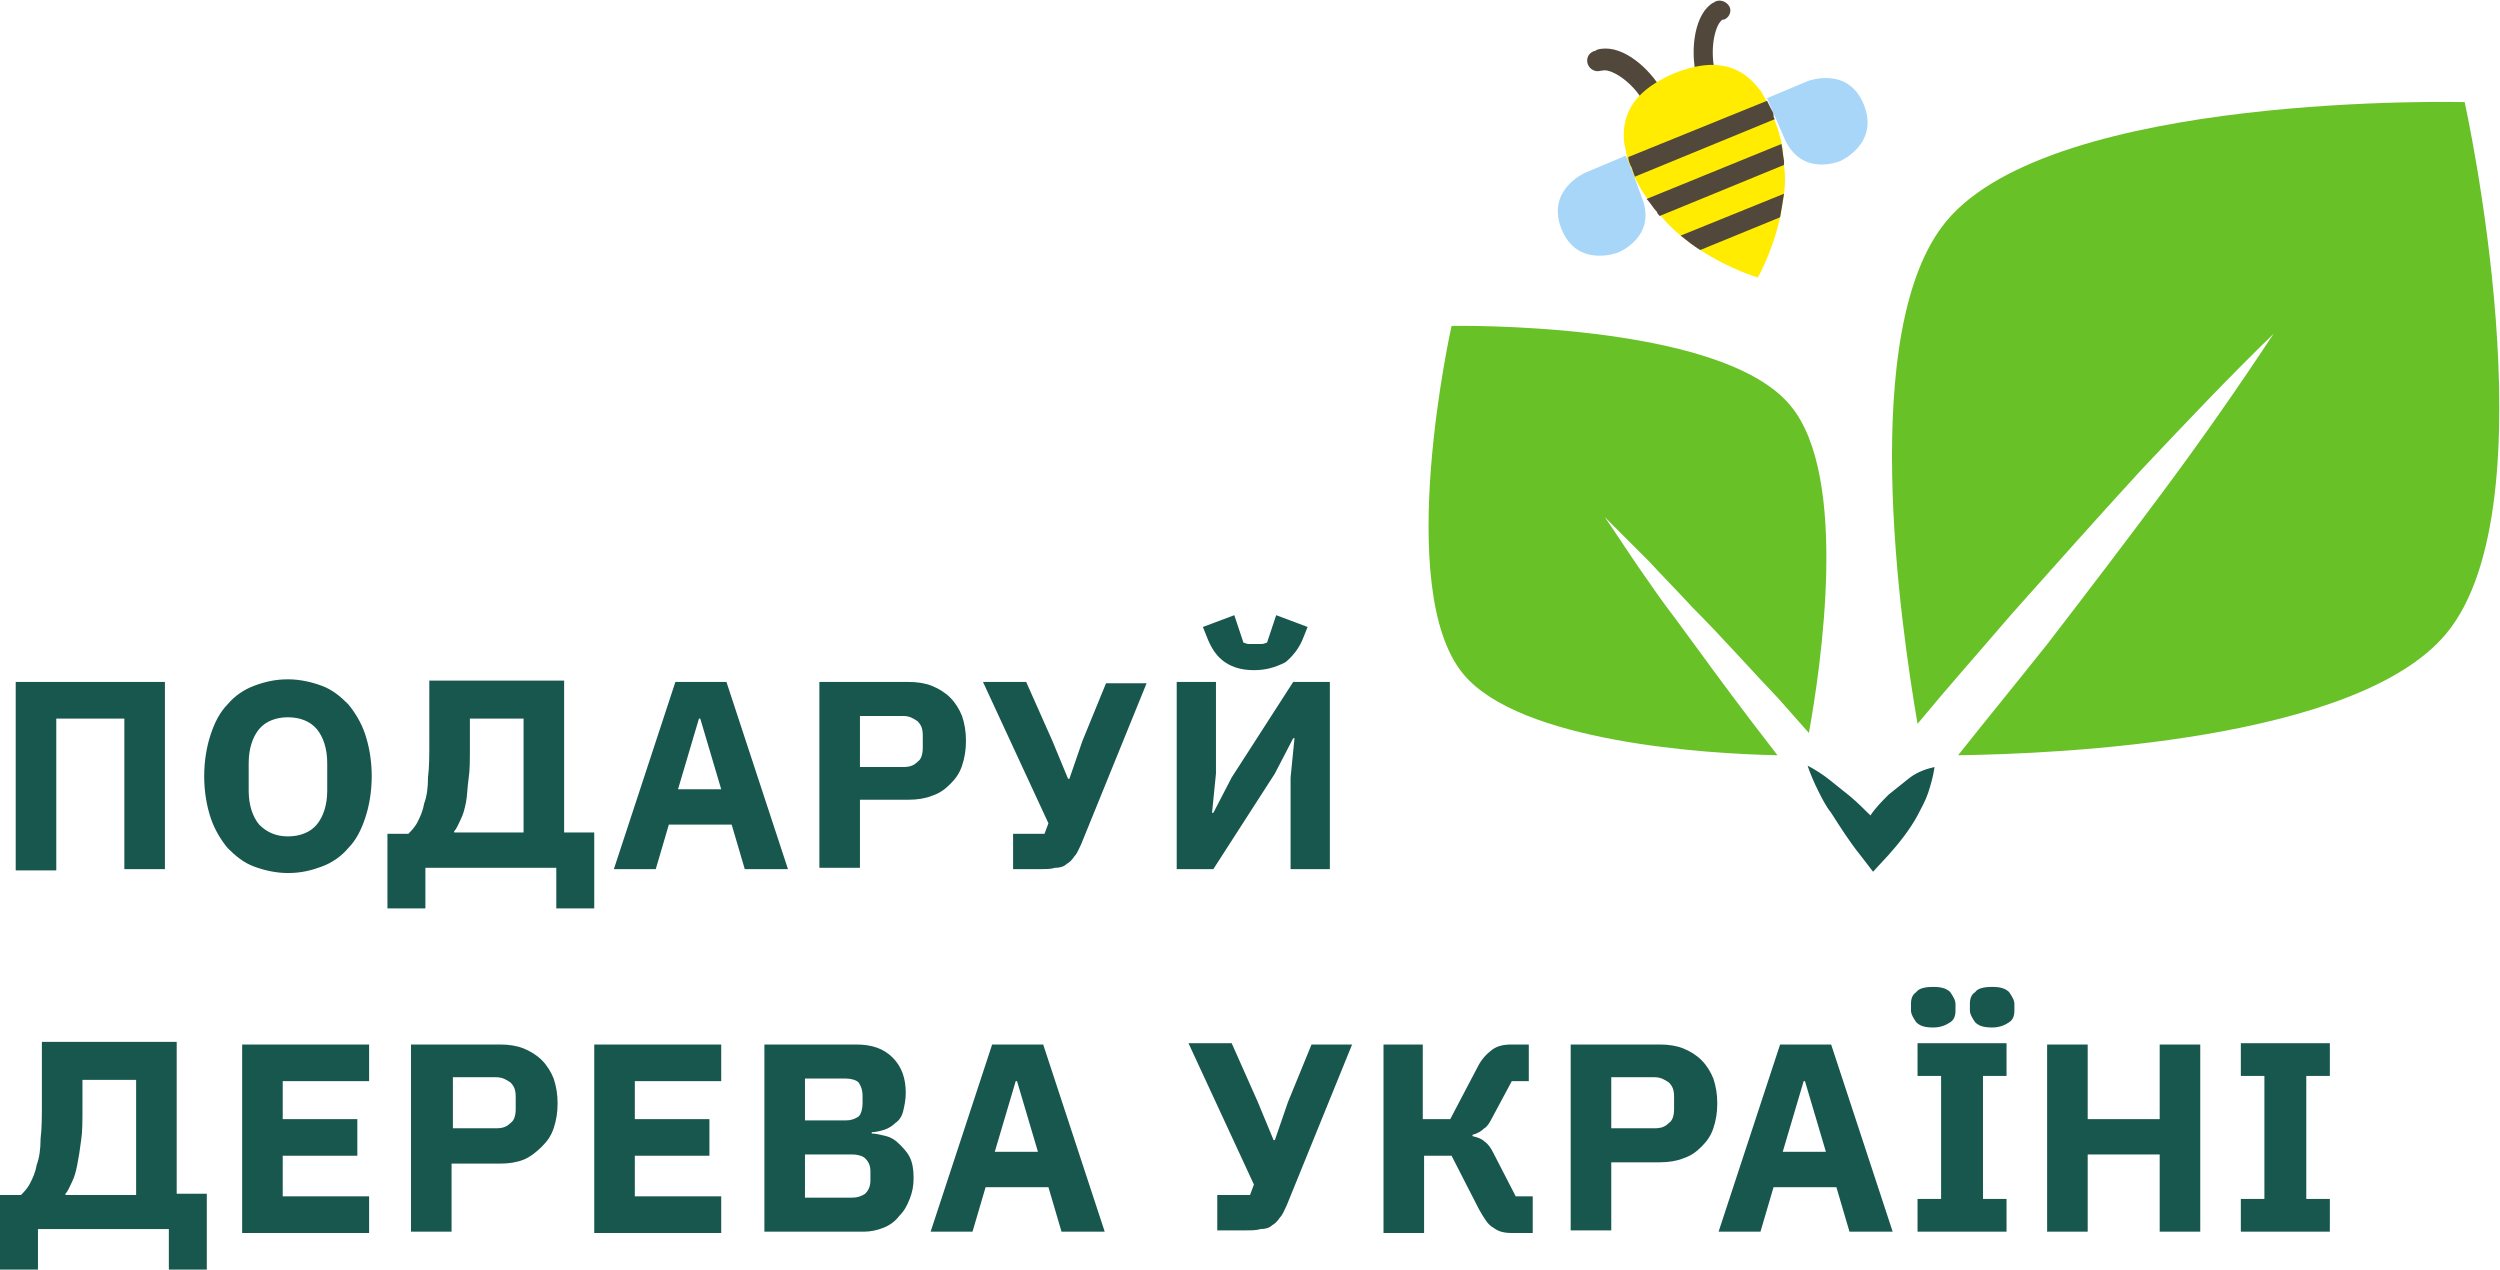 <svg version="1.1" id="Слой_1" xmlns="http://www.w3.org/2000/svg" x="0" y="0" viewBox="0 0 191 97" xml:space="preserve"><style>.st0{fill:#18574e}.st1{fill:#68c127}.st2{fill:#51473b}.st4{fill:#a7d6f9}</style><switch><g><path class="st0" d="M145.8 59.5l-1.5 1.2c-.5.5-1 1-1.4 1.6-.5-.5-1-1-1.6-1.5l-1.5-1.2c-.5-.4-1.1-.8-1.7-1.1.2.6.5 1.3.8 1.9.3.6.6 1.2 1 1.7.7 1.1 1.4 2.2 2.2 3.2l1 1.3 1.2-1.3c.8-.9 1.6-1.9 2.2-3 .3-.6.6-1.1.8-1.7.2-.6.4-1.3.5-2-.9.2-1.5.5-2 .9z"/><path class="st1" d="M186.9 48.4c-6.8 8.2-29.6 9.2-37.3 9.3 2.3-2.9 4.6-5.7 6.9-8.6 3-3.9 5.9-7.7 8.8-11.6 2.9-3.9 5.7-7.9 8.4-12-3.5 3.4-6.9 7-10.2 10.5-3.3 3.6-6.5 7.2-9.8 10.9-2.4 2.8-4.8 5.5-7.2 8.4-1.3-7.6-4.6-30.2 2.2-38.4 8.2-9.9 39.6-9.1 39.6-9.1s6.8 30.7-1.4 40.6zM138.2 56l-2.3-2.6c-2.2-2.3-4.3-4.7-6.6-7-1.1-1.2-2.2-2.3-3.3-3.5l-3.4-3.4c.9 1.3 1.8 2.7 2.7 4 .9 1.3 1.8 2.6 2.8 3.9 1.9 2.6 3.8 5.2 5.7 7.7l2 2.6c-5.4-.1-19.7-1-24-6.2-5.4-6.5-.9-26.6-.9-26.6s20.6-.4 25.9 6.1c4.5 5.4 2.3 20 1.4 25z"/><path class="st2" d="M129.6 5.8c-.5-2.1-.1-4.8 1.3-5.6.1 0 .1-.1.2-.1.5-.2 1.1.2 1.1.7 0 .3-.2.6-.5.7h-.1c-.5.3-1 2-.6 3.9l-1.4.4zM125.4 7.5c-.9-1.4-2.4-2.3-3-2.1h-.1c-.3.1-.6 0-.8-.2-.4-.4-.3-1.1.3-1.3.1 0 .2-.1.2-.1 1.7-.5 3.7 1.1 4.8 2.8l-1.4.9z"/><path d="M136.3 14.8c-.1.6-.2 1.3-.3 1.8-.6 2.7-1.7 4.6-1.7 4.6s-2.1-.6-4.4-2.1c-.5-.3-1-.7-1.5-1.1-.6-.5-1.1-1-1.6-1.6-.1-.1-.2-.2-.2-.3-.3-.3-.5-.7-.8-1-.1-.1-.1-.2-.2-.3-.3-.4-.5-.9-.8-1.4 0-.1-.1-.2-.1-.3-.1-.2-.1-.4-.2-.5-.1-.2-.2-.5-.2-.7-.1-.3-.1-.6-.2-.9-.4-3.2 2-4.6 3.8-5.4 1.8-.7 4.5-1.4 6.5 1.2.2.2.3.5.5.8l.3.6c.1.2.2.3.2.5 0 .1.1.2.1.3.2.5.4 1 .5 1.5 0 .1.1.2.1.4.1.4.1.8.2 1.3v.4c.1.8.1 1.5 0 2.2z" fill="#ffec00"/><path class="st4" d="M135 7.5l3.1-1.3s3.1-1.2 4.3 1.8c1.2 3-1.8 4.3-1.8 4.3s-3 1.3-4.3-1.8l-1.3-3zM124.2 11.9l-3.1 1.3s-3 1.3-1.8 4.3 4.3 1.8 4.3 1.8 3.1-1.2 1.8-4.3c-1.1-3.1-1.2-3.1-1.2-3.1z"/><path class="st2" d="M135.6 9.1l-10.7 4.4c0-.1-.1-.2-.1-.3-.1-.2-.1-.4-.2-.5-.1-.2-.2-.5-.2-.7L135 7.7l.3.6c.1.2.2.3.2.5 0 .1 0 .2.1.3zM136.3 12.6l-9.5 3.9c-.1-.1-.2-.2-.2-.3-.3-.3-.5-.7-.8-1l10.3-4.2c.1.4.1.8.2 1.3v.3zM136.3 14.8c-.1.6-.2 1.3-.3 1.8l-6.1 2.5c-.5-.3-1-.7-1.5-1.1l7.9-3.2z"/><path class="st0" d="M1.2 52.1h11.4v14.3H9.5V54.9H4.3v11.6H1.2V52.1zM22 66.7c-.9 0-1.8-.2-2.6-.5s-1.4-.8-2-1.4c-.5-.6-1-1.4-1.3-2.3-.3-.9-.5-2-.5-3.2s.2-2.3.5-3.2c.3-.9.7-1.7 1.3-2.3.5-.6 1.2-1.1 2-1.4.8-.3 1.6-.5 2.6-.5.9 0 1.8.2 2.6.5s1.4.8 2 1.4c.5.6 1 1.4 1.3 2.3s.5 2 .5 3.2-.2 2.3-.5 3.2-.7 1.7-1.3 2.3c-.5.6-1.2 1.1-2 1.4-.8.3-1.6.5-2.6.5zm0-2.8c.9 0 1.7-.3 2.2-.9.5-.6.8-1.5.8-2.6v-2.1c0-1.1-.3-2-.8-2.6-.5-.6-1.3-.9-2.2-.9-.9 0-1.7.3-2.2.9-.5.6-.8 1.5-.8 2.6v2.1c0 1.1.3 2 .8 2.6.6.6 1.3.9 2.2.9zM29.6 63.7h1.6c.2-.2.5-.5.7-.9.2-.4.4-.8.5-1.4.2-.5.3-1.2.3-2 .1-.8.1-1.7.1-2.8V52h10.3v11.6h2.3v5.8h-2.9v-3.1h-10v3.1h-2.9v-5.7zm10.4 0v-8.8h-4.1v2.2c0 .9 0 1.8-.1 2.4-.1.7-.1 1.3-.2 1.8s-.2.9-.4 1.3-.3.7-.5.9v.1H40zM56.9 66.4l-1-3.4h-4.8l-1 3.4h-3.2l4.7-14.3h3.9l4.7 14.3h-3.3zm-3.4-11.5h-.1l-1.6 5.4h3.3l-1.6-5.4zM62.6 66.4V52.1h6.8c.7 0 1.3.1 1.8.3.5.2 1 .5 1.4.9.4.4.7.9.9 1.4.2.6.3 1.2.3 1.9s-.1 1.3-.3 1.9c-.2.6-.5 1-.9 1.4-.4.4-.8.7-1.4.9-.5.2-1.1.3-1.8.3h-3.7v5.2h-3.1zm3.2-7.8H69c.5 0 .8-.1 1.1-.4.3-.2.4-.6.4-1.1v-.9c0-.5-.1-.8-.4-1.1-.3-.2-.6-.4-1.1-.4h-3.3v3.9zM77.3 63.7h2.5l.3-.8-5-10.8h3.3l2 4.5 1.2 2.9h.1l1-2.9 1.8-4.4h3.1l-5 12.3c-.2.4-.3.7-.5.9-.2.3-.4.5-.6.6-.2.2-.5.3-.9.3-.3.1-.7.1-1.1.1h-2.1v-2.7zM89.9 52.1h3v7l-.3 3h.1l1.4-2.7 4.7-7.3h2.8v14.3h-3v-7l.3-3h-.1l-1.4 2.7-4.7 7.3h-2.8V52.1zm5.9-.9c-.9 0-1.6-.2-2.2-.6-.6-.4-1-1-1.3-1.7l-.4-1 2.4-.9.7 2.1c.1 0 .2.1.4.1h1c.2 0 .3-.1.4-.1l.7-2.1 2.4.9-.4 1c-.3.7-.8 1.3-1.3 1.7-.8.4-1.5.6-2.4.6z"/><g><path class="st0" d="M0 91.3h1.6c.2-.2.5-.5.7-.9.2-.4.4-.8.5-1.4.2-.5.3-1.2.3-2 .1-.8.1-1.7.1-2.8v-4.6h10.3v11.6h2.3V97h-2.9v-3.1h-10V97H0v-5.7zm10.4 0v-8.8H6.3v2.2c0 .9 0 1.8-.1 2.4-.1.8-.2 1.4-.3 1.9-.1.5-.2.9-.4 1.3s-.3.7-.5.9v.1h5.4zM18.5 94.1V79.8h9.7v2.8h-6.6v2.9h5.7v2.8h-5.7v3.1h6.6v2.8h-9.7zM31.4 94.1V79.8h6.8c.7 0 1.3.1 1.8.3.5.2 1 .5 1.4.9.4.4.7.9.9 1.4.2.6.3 1.2.3 1.9s-.1 1.3-.3 1.9c-.2.6-.5 1-.9 1.4-.4.4-.9.8-1.4 1-.5.2-1.1.3-1.8.3h-3.7v5.2h-3.1zm3.2-7.9h3.3c.5 0 .8-.1 1.1-.4.3-.2.4-.6.4-1.1v-.9c0-.5-.1-.8-.4-1.1-.3-.2-.6-.4-1.1-.4h-3.3v3.9zM45.4 94.1V79.8h9.7v2.8h-6.6v2.9h5.7v2.8h-5.7v3.1h6.6v2.8h-9.7zM58.4 79.8h7c1.2 0 2.1.3 2.8 1 .7.7 1 1.6 1 2.7 0 .5-.1 1-.2 1.4-.1.4-.3.7-.6.9-.2.2-.5.4-.8.5s-.7.2-1 .2v.1c.3 0 .7.1 1.1.2.4.1.7.3 1 .6.3.3.6.6.8 1 .2.4.3.9.3 1.6 0 .6-.1 1.1-.3 1.6-.2.5-.4.9-.8 1.3-.3.4-.7.7-1.2.9-.5.2-1 .3-1.5.3h-7.6V79.8zm3.1 5.8h3.1c.4 0 .7-.1 1-.3.2-.2.3-.6.3-1v-.6c0-.4-.1-.7-.3-1-.2-.2-.6-.3-1-.3h-3.1v3.2zm0 5.9h3.6c.4 0 .7-.1 1-.3.2-.2.4-.5.4-1v-.7c0-.4-.1-.7-.4-1-.2-.2-.6-.3-1-.3h-3.6v3.3zM81.1 94.1l-1-3.4h-4.8l-1 3.4h-3.2l4.7-14.3h3.9l4.7 14.3h-3.3zm-3.4-11.5h-.1L76 88h3.3l-1.6-5.4zM93 91.3h2.5l.3-.8-5-10.8h3.3l2 4.5 1.2 2.9h.1l1-2.9 1.8-4.4h3.1l-5 12.3c-.2.4-.3.7-.5.9-.2.3-.4.5-.6.6-.2.2-.5.3-.9.3-.3.1-.7.1-1.1.1H93v-2.7zM105.6 79.8h3.1v5.7h2.1l2.1-4c.3-.6.7-1 1.1-1.3.4-.3.9-.4 1.5-.4h1.3v2.8h-1.3l-1.5 2.8c-.2.4-.4.7-.6.8-.2.2-.5.4-.9.5v.1c.4.1.7.2.9.4.3.2.5.5.7.9l1.7 3.3h1.3v2.8h-1.6c-.6 0-1-.1-1.4-.4-.4-.2-.7-.7-1.1-1.4l-2.1-4.1h-2.1v5.9h-3.1V79.8zM120 94.1V79.8h6.8c.7 0 1.3.1 1.8.3.5.2 1 .5 1.4.9.4.4.7.9.9 1.4.2.6.3 1.2.3 1.9s-.1 1.3-.3 1.9c-.2.6-.5 1-.9 1.4-.4.4-.8.7-1.4.9-.5.2-1.1.3-1.8.3h-3.7V94H120zm3.1-7.9h3.3c.5 0 .8-.1 1.1-.4.3-.2.4-.6.4-1.1v-.9c0-.5-.1-.8-.4-1.1-.3-.2-.6-.4-1.1-.4h-3.3v3.9zM141.3 94.1l-1-3.4h-4.8l-1 3.4h-3.2l4.7-14.3h3.9l4.7 14.3h-3.3zm-3.4-11.5h-.1l-1.6 5.4h3.3l-1.6-5.4zM147.7 78.5c-.6 0-1-.1-1.3-.4-.2-.3-.4-.6-.4-.9v-.5c0-.4.1-.7.4-.9.2-.3.7-.4 1.3-.4.6 0 1 .1 1.3.4.2.3.4.6.4.9v.5c0 .4-.1.7-.4.9-.3.2-.7.4-1.3.4zm-1.2 15.6v-2.5h1.8v-9.4h-1.8v-2.5h6.8v2.5h-1.8v9.4h1.8v2.5h-6.8zm5.7-15.6c-.6 0-1-.1-1.3-.4-.2-.3-.4-.6-.4-.9v-.5c0-.4.1-.7.4-.9.2-.3.7-.4 1.3-.4.6 0 1 .1 1.3.4.2.3.4.6.4.9v.5c0 .4-.1.7-.4.9-.3.2-.7.4-1.3.4zM165 88.2h-5.5v5.9h-3.1V79.8h3.1v5.7h5.5v-5.7h3.1v14.3H165v-5.9zM171.2 94.1v-2.5h1.8v-9.4h-1.8v-2.5h6.8v2.5h-1.8v9.4h1.8v2.5h-6.8z"/></g></g></switch></svg>